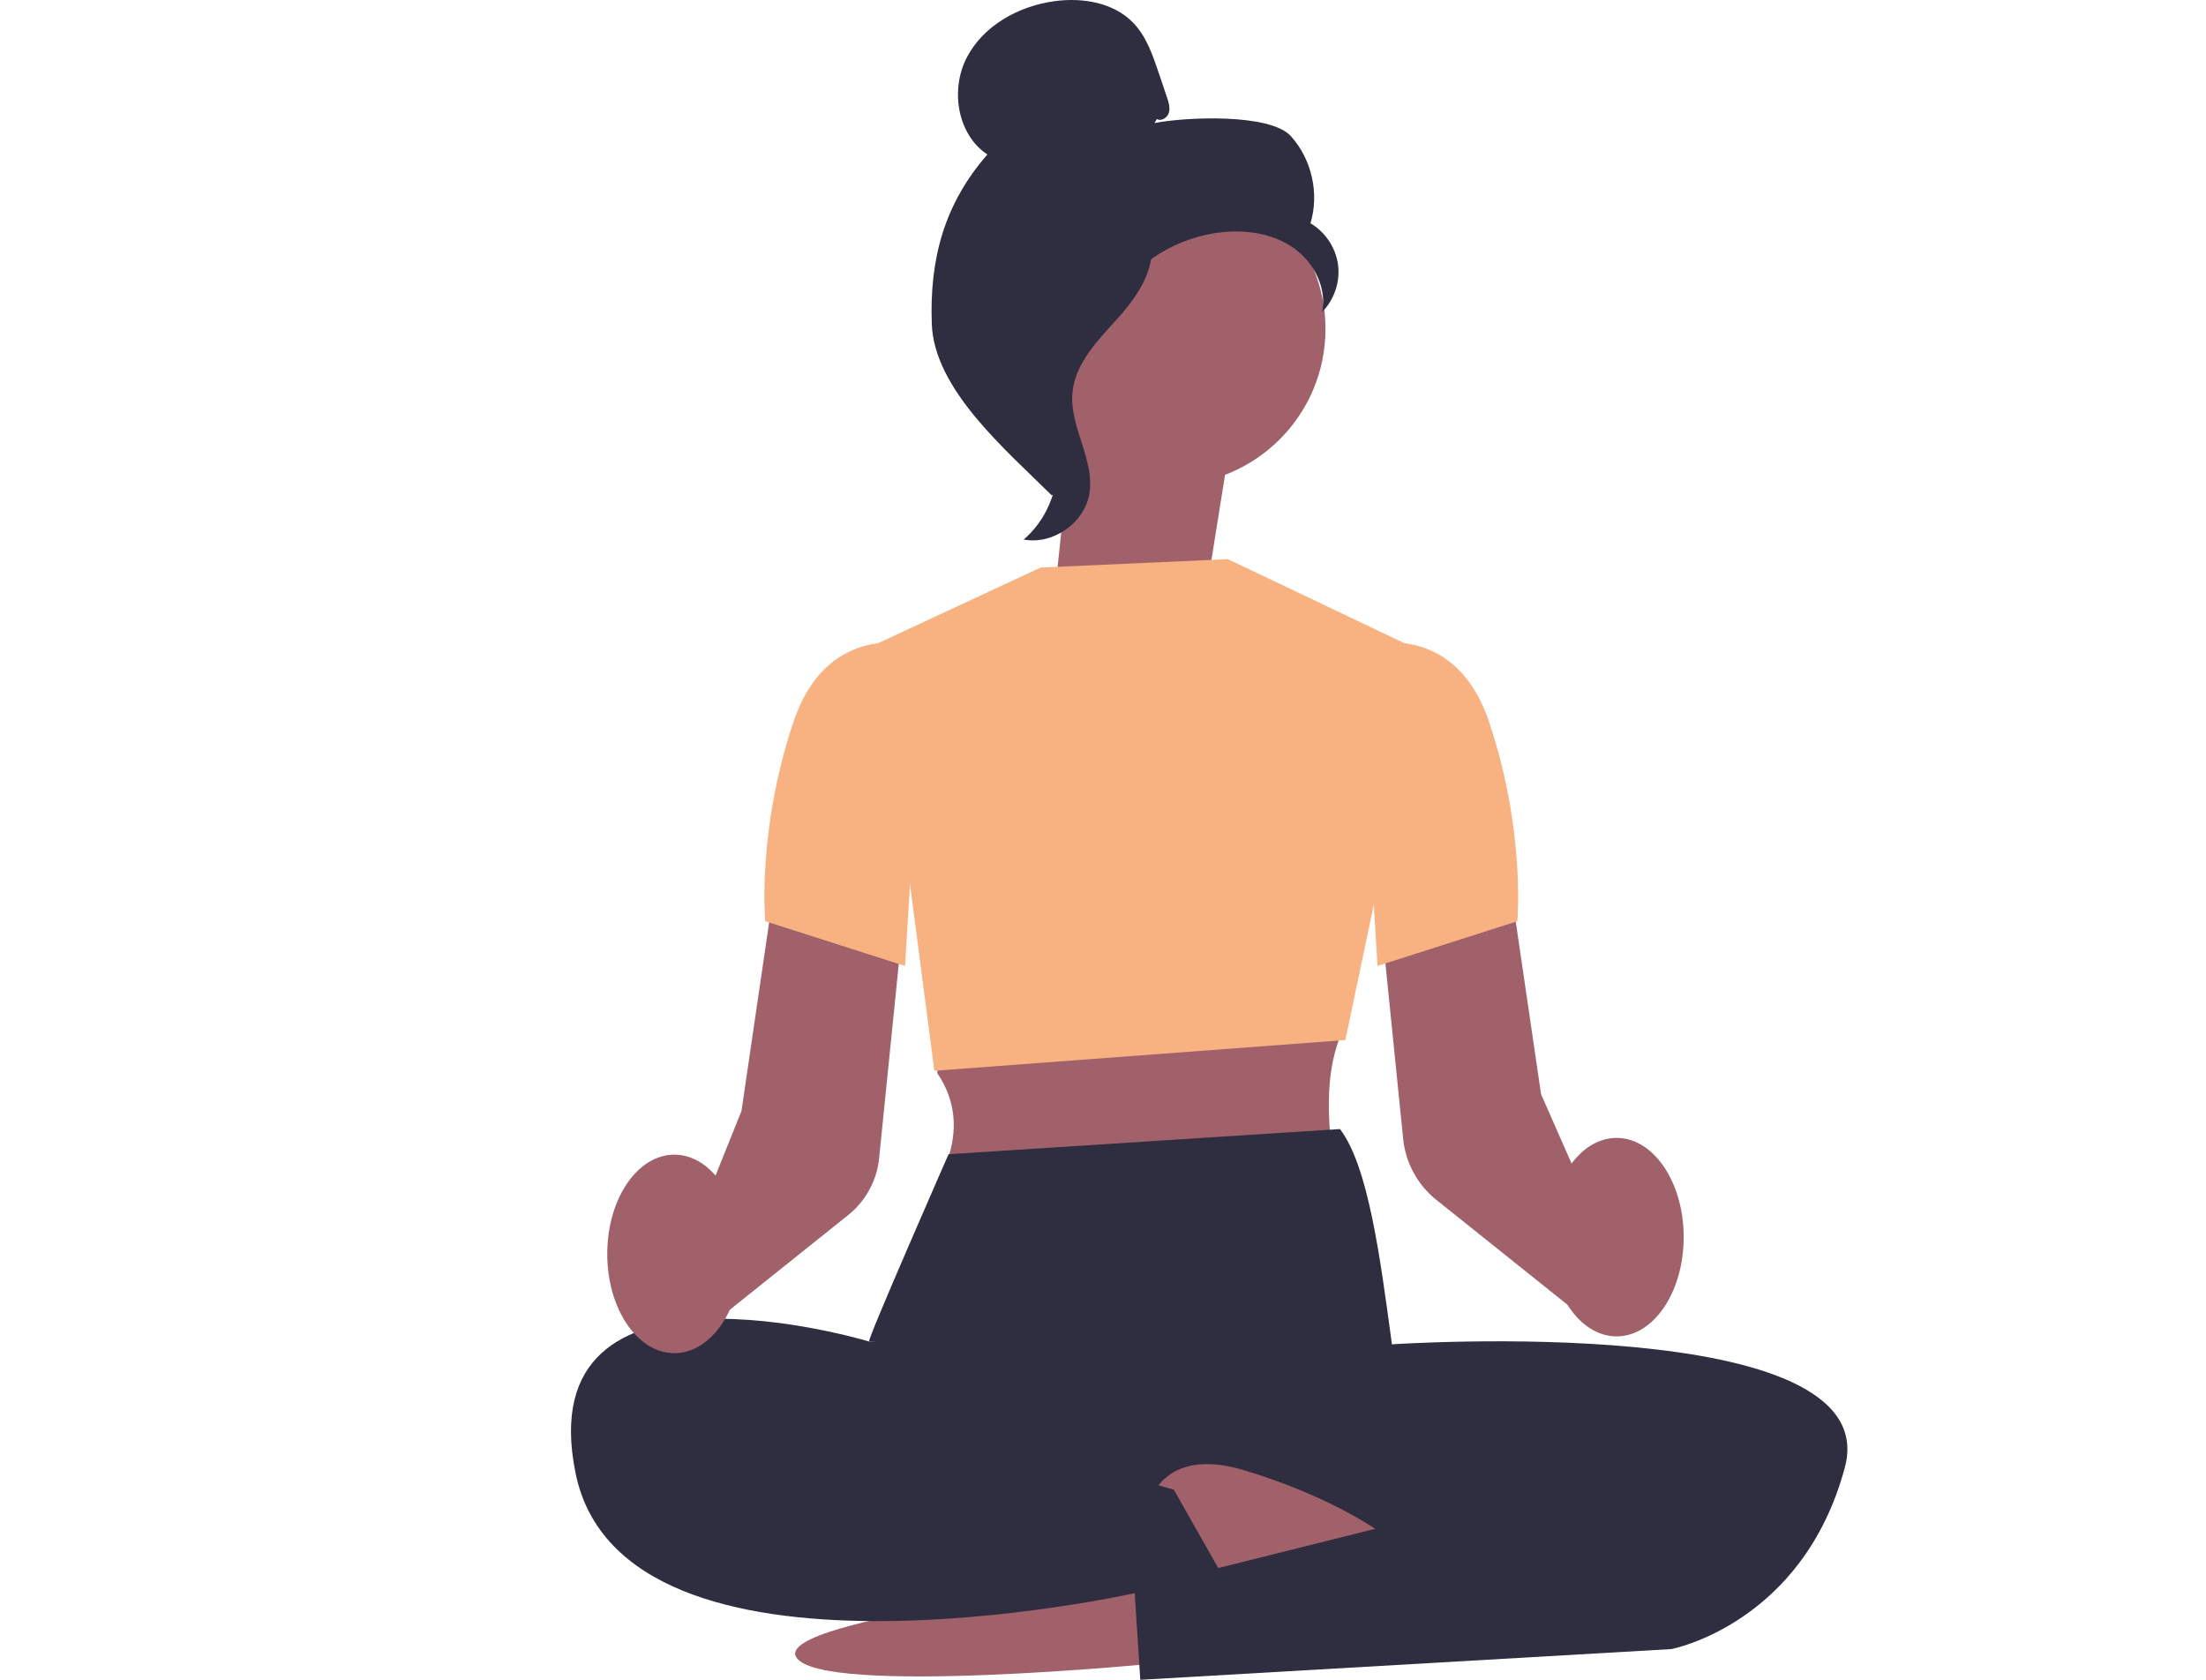 <svg width="789" height="601" viewBox="0 0 789 601" fill="none" xmlns="http://www.w3.org/2000/svg">
<g clip-path="url(#clip0_1_2)">
<path d="M432.063 207.906L440.176 157.198L385.411 134.887L377.298 211.963L432.063 207.906Z" fill="#A0616A"/>
<path d="M418.223 173.499C449.067 173.499 474.071 148.496 474.071 117.652C474.071 86.809 449.067 61.805 418.223 61.805C387.38 61.805 362.376 86.809 362.376 117.652C362.376 148.496 387.38 173.499 418.223 173.499Z" fill="#A0616A"/>
<path d="M413.766 42.57C415.382 43.513 417.547 42.086 418.065 40.288C418.583 38.49 417.98 36.581 417.381 34.808C416.377 31.833 415.372 28.858 414.368 25.883C412.231 19.553 409.963 13.002 405.334 8.185C398.349 0.913 387.247 -0.937 377.253 0.404C364.418 2.125 351.755 9.074 345.788 20.566C339.82 32.058 342.361 48.094 353.144 55.264C337.776 72.878 332.419 92.509 333.265 115.87C334.11 139.231 359.568 160.73 376.17 177.187C379.877 174.939 383.248 164.407 381.209 160.581C379.17 156.755 382.091 152.322 379.566 148.798C377.041 145.273 374.929 150.885 377.482 147.381C379.093 145.17 372.806 140.082 375.2 138.759C386.781 132.357 390.633 117.922 397.906 106.868C406.679 93.535 421.695 84.506 437.585 83.008C446.338 82.182 455.584 83.677 462.759 88.759C469.934 93.841 474.579 102.922 472.915 111.555C477.224 107.18 479.369 100.768 478.56 94.681C477.751 88.594 474.006 82.965 468.703 79.867C471.927 69.206 469.166 56.943 461.683 48.693C454.2 40.443 423.846 41.848 412.922 44.019" fill="#2F2E41"/>
<path d="M412.07 83.331C397.601 84.893 387.154 97.426 378.332 109.001C373.248 115.672 367.922 123.039 368.05 131.426C368.179 139.906 373.848 147.179 376.558 155.215C380.986 168.35 376.67 183.978 366.128 192.978C376.545 194.955 387.806 187.144 389.604 176.694C391.698 164.53 382.476 152.79 383.569 140.495C384.531 129.663 393.067 121.326 400.323 113.228C407.58 105.129 414.396 94.381 411.057 84.032" fill="#2F2E41"/>
<path d="M414.839 594.837C414.839 594.837 293.839 606.837 284.839 592.837C275.839 578.837 407.63 564.837 407.63 564.837L414.839 594.837Z" fill="#A0616A"/>
<path d="M337.689 370.5L335.189 383.772C341.998 393.821 342.65 404.445 338.689 415.5L476.689 416.5C475.206 401.547 473.582 385.532 479.264 370.837L337.689 370.5Z" fill="#A0616A"/>
<path d="M563.726 469.17L513.677 429.131C507.027 423.811 502.722 415.9 501.864 407.427L494.152 331.152L540.097 315.837L551.174 391.36L578.784 454.112L563.726 469.17Z" fill="#A0616A"/>
<path d="M372.189 203L439.189 200L510.189 233.819L481.189 372L334.189 383L314.189 230L372.189 203Z" fill="#F8B281"/>
<path d="M479.264 403.837C489.331 417.107 493.558 449.057 497.839 480.837C497.839 480.837 311.839 479.837 310.839 479.837C309.839 479.837 339.264 412.837 339.264 412.837L479.264 403.837H479.264Z" fill="#2F2E41"/>
<path d="M485.339 472.36L497.839 480.837C497.839 480.837 674.839 468.837 659.839 524.837C644.839 580.837 597.839 589.837 597.839 589.837L407.839 600.837L405.839 569.837C405.839 569.837 222.839 610.837 205.839 526.837C188.839 442.837 310.839 479.837 310.839 479.837L485.339 472.36L485.339 472.36Z" fill="#2F2E41"/>
<path d="M410.654 538.837C410.654 538.837 414.839 516.837 444.839 525.837C474.839 534.837 491.839 546.837 491.839 546.837L419.839 564.837L410.654 538.837Z" fill="#A0616A"/>
<path d="M485.689 231.5C485.689 231.5 519.689 219.5 532.689 258.5C545.689 297.5 542.689 329.5 542.689 329.5L492.689 345.5L485.689 231.5H485.689Z" fill="#F8B281"/>
<path d="M252.544 475.257L241.635 456.037L265.203 397.369L276.281 321.837L322.227 337.152L314.421 414.349C313.623 422.236 309.615 429.6 303.425 434.552L252.544 475.257H252.544Z" fill="#A0616A"/>
<path d="M330.689 231.5C330.689 231.5 296.689 219.5 283.689 258.5C270.689 297.5 273.689 329.5 273.689 329.5L323.689 345.5L330.689 231.5Z" fill="#F8B281"/>
<path d="M578.189 478C591.444 478 602.189 462.106 602.189 442.5C602.189 422.894 591.444 407 578.189 407C564.934 407 554.189 422.894 554.189 442.5C554.189 462.106 564.934 478 578.189 478Z" fill="#A0616A"/>
<path d="M241.189 484C254.444 484 265.189 468.106 265.189 448.5C265.189 428.894 254.444 413 241.189 413C227.935 413 217.189 428.894 217.189 448.5C217.189 468.106 227.935 484 241.189 484Z" fill="#A0616A"/>
<path d="M332.839 507.837L419.839 532.837L436.839 562.837L404.328 569.837" fill="#2F2E41"/>
</g>
<defs>
<clipPath id="clip0_1_2">
<rect width="788.67" height="600.837" fill="white"/>
</clipPath>
</defs>
</svg>
